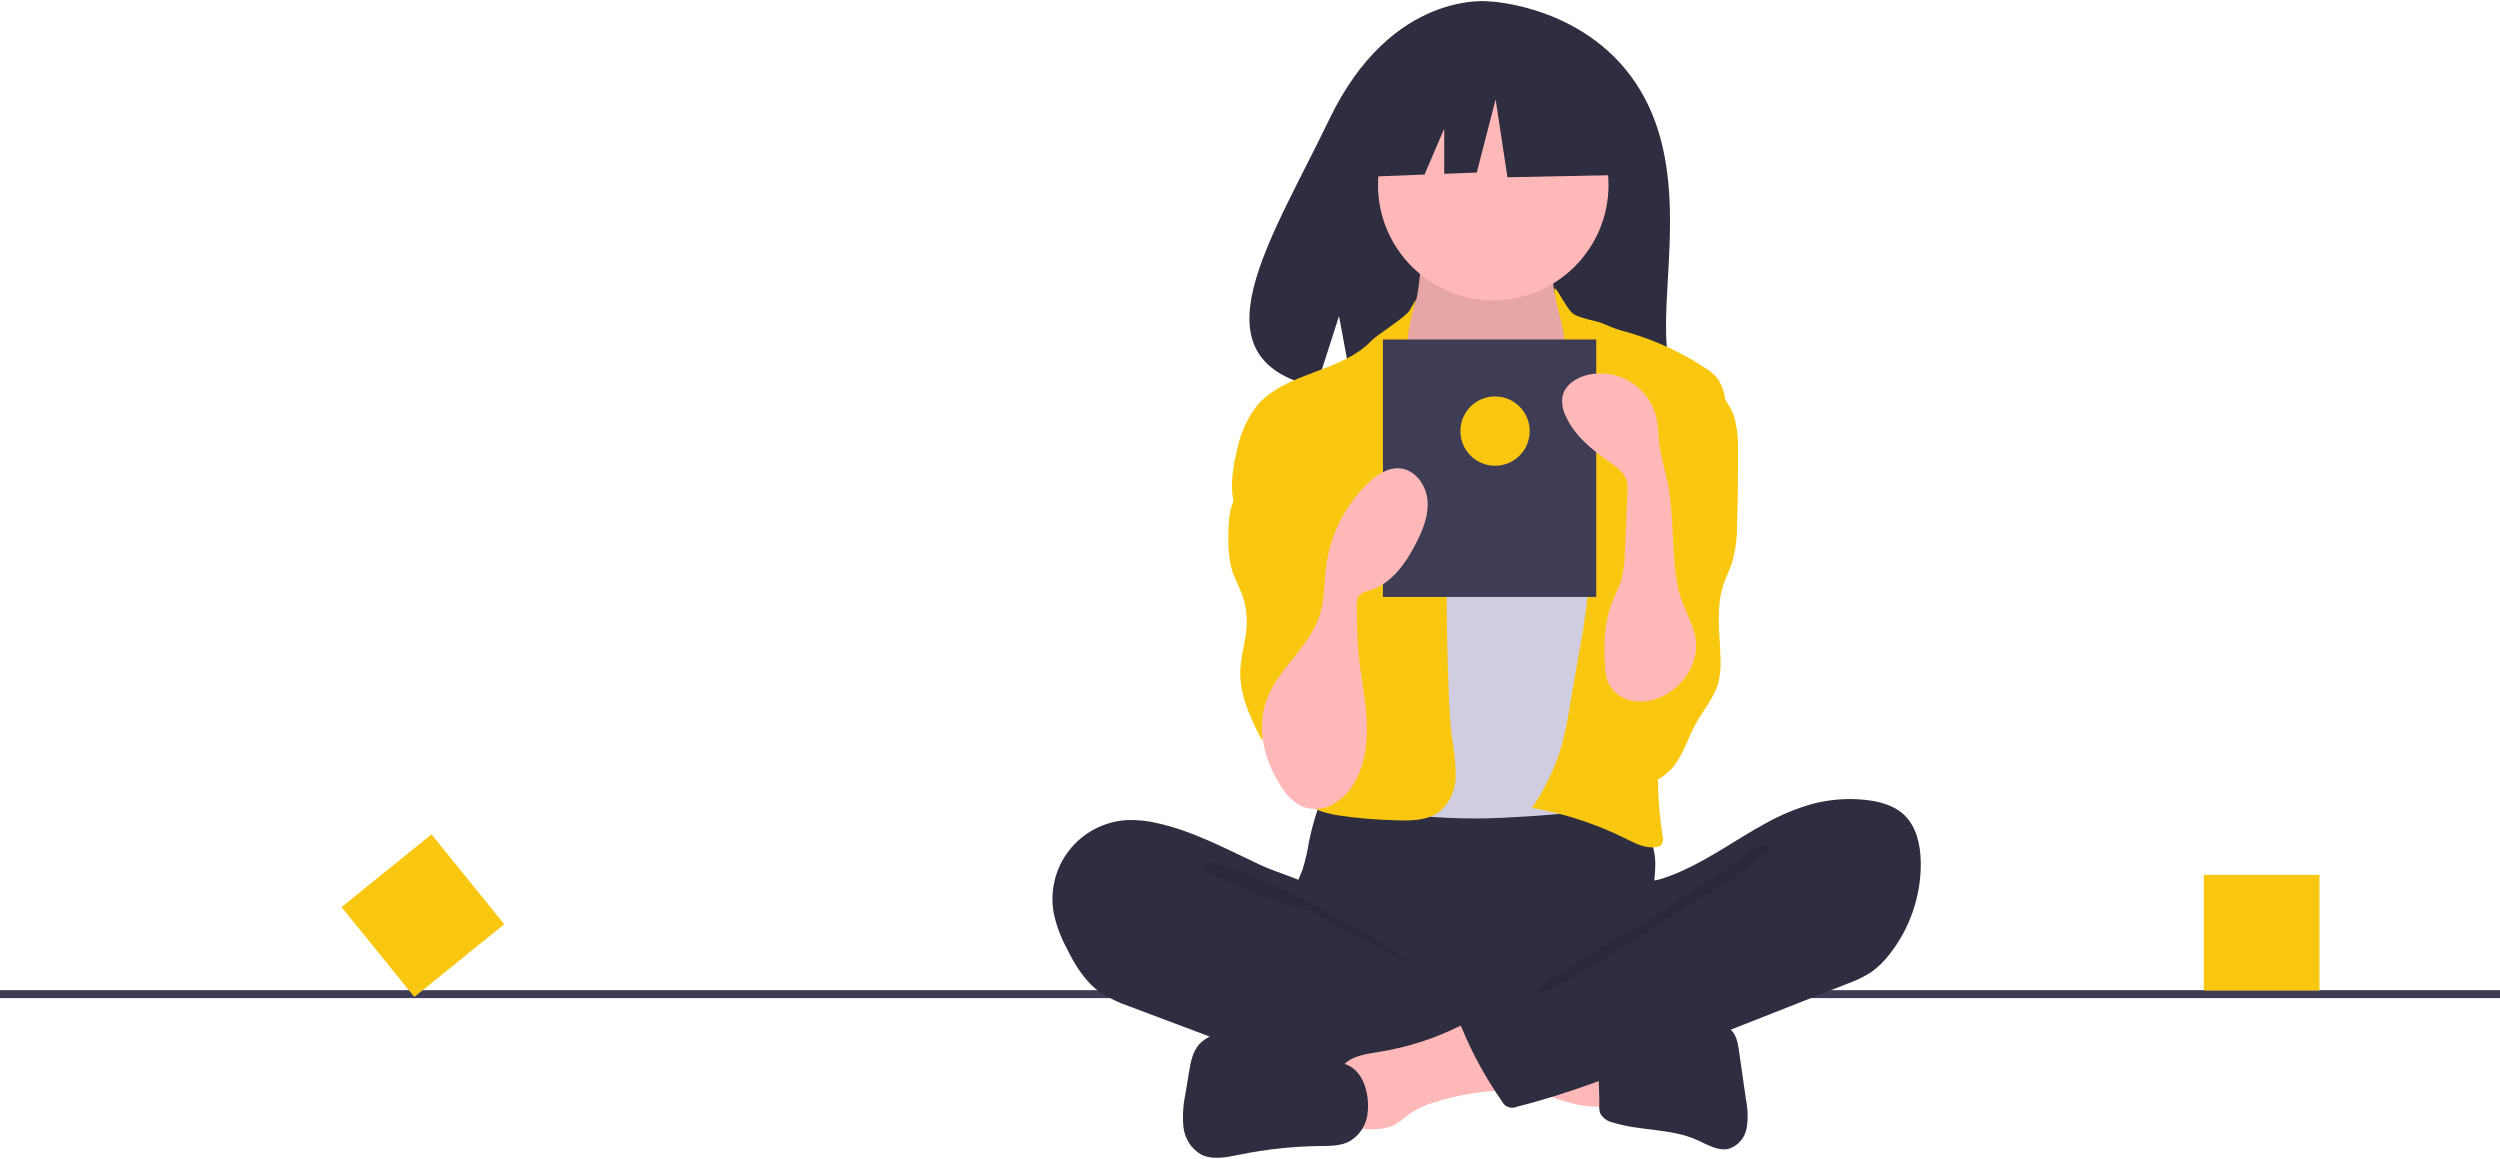 <svg width="315" height="146" viewBox="0 0 315 146" fill="none" xmlns="http://www.w3.org/2000/svg">
<g clip-path="url(#clip0)">
<path d="M315 124.759H0V125.759H315V124.759Z" fill="#3F3D56"/>
<path d="M292.253 110.235H277.681V124.807H292.253V110.235Z" fill="#FAC710"/>
<path d="M54.368 105.125L43.04 114.291L52.205 125.619L63.534 116.454L54.368 105.125Z" fill="#FAC710"/>
<path d="M206.74 11.481C200.35 0.683 187.707 0.18 187.707 0.18C187.707 0.18 175.386 -1.396 167.483 15.05C160.117 30.379 149.95 45.179 165.846 48.767L168.718 39.83L170.496 49.432C172.759 49.595 175.03 49.634 177.298 49.549C194.321 48.999 210.534 49.709 210.012 43.601C209.318 35.48 212.889 21.871 206.74 11.481Z" fill="#2F2E41"/>
<path d="M164.939 106.045C164.751 107.233 164.479 108.406 164.124 109.554C163.724 110.679 163.106 111.719 162.741 112.855C161.575 116.476 163.191 120.514 165.772 123.309C168.009 125.724 170.898 127.439 174.089 128.248C176.438 128.751 178.834 129.003 181.237 128.999C187.88 129.225 194.694 129.426 200.989 127.291C202.978 126.6 204.899 125.727 206.728 124.684C207.305 124.409 207.814 124.008 208.217 123.512C208.639 122.784 208.826 121.944 208.754 121.106C208.74 118.29 208.169 115.488 208.305 112.675C208.38 111.117 208.672 109.56 208.528 108.007C208.329 106.242 207.59 104.583 206.412 103.255C205.234 101.927 203.674 100.995 201.946 100.588C200.138 100.309 198.298 100.309 196.49 100.588C191.771 101.042 187.032 101.254 182.291 101.223C177.447 101.192 172.633 100.453 167.813 100.376C166.388 100.353 166.416 100.792 165.963 102.172C165.545 103.441 165.203 104.735 164.939 106.045Z" fill="#2F2E41"/>
<path d="M178.685 36.504C178.541 37.741 178.126 38.931 177.468 39.988C176.626 41.141 175.252 41.799 174.345 42.902C172.981 44.562 172.902 46.898 172.897 49.047C172.891 51.027 172.932 53.138 174.036 54.781C174.821 55.802 175.796 56.662 176.908 57.313C181.048 60.104 185.521 62.944 190.513 63.036C192.581 63.074 194.799 62.54 196.16 60.982C196.747 60.25 197.209 59.426 197.527 58.543C198.803 55.397 199.577 52.069 199.82 48.683C200.003 47.091 199.855 45.478 199.383 43.946C198.777 42.255 197.551 40.864 196.74 39.261C195.782 37.355 195.432 35.201 195.736 33.09C195.777 32.941 195.764 32.783 195.701 32.642C195.634 32.567 195.551 32.508 195.458 32.471C195.365 32.433 195.264 32.417 195.164 32.425L185.267 31.712C184.345 31.667 183.427 31.562 182.519 31.398C181.985 31.29 180.576 30.532 180.067 30.733C179.125 31.106 178.878 35.493 178.685 36.504Z" fill="#FFB8B8"/>
<path opacity="0.1" d="M178.685 36.504C178.541 37.741 178.126 38.931 177.468 39.988C176.626 41.141 175.252 41.799 174.345 42.902C172.981 44.562 172.902 46.898 172.897 49.047C172.891 51.027 172.932 53.138 174.036 54.781C174.821 55.802 175.796 56.662 176.908 57.313C181.048 60.104 185.521 62.944 190.513 63.036C192.581 63.074 194.799 62.54 196.16 60.982C196.747 60.25 197.209 59.426 197.527 58.543C198.803 55.397 199.577 52.069 199.82 48.683C200.003 47.091 199.855 45.478 199.383 43.946C198.777 42.255 197.551 40.864 196.74 39.261C195.782 37.355 195.432 35.201 195.736 33.09C195.777 32.941 195.764 32.783 195.701 32.642C195.634 32.567 195.551 32.508 195.458 32.471C195.365 32.433 195.264 32.417 195.164 32.425L185.267 31.712C184.345 31.667 183.427 31.562 182.519 31.398C181.985 31.29 180.576 30.532 180.067 30.733C179.125 31.106 178.878 35.493 178.685 36.504Z" fill="black"/>
<path d="M188.151 37.831C196.17 37.831 202.672 31.33 202.672 23.311C202.672 15.291 196.17 8.79 188.151 8.79C180.131 8.79 173.63 15.291 173.63 23.311C173.63 31.33 180.131 37.831 188.151 37.831Z" fill="#FFB8B8"/>
<path d="M180.722 55.834C181.439 56.664 182.304 57.355 183.272 57.872C184.282 58.289 185.366 58.496 186.459 58.478C189.076 58.552 191.914 58.072 193.735 56.191C196.082 53.765 196.005 49.852 197.844 47.022C197.993 46.766 198.195 46.545 198.437 46.374C198.746 46.206 199.095 46.126 199.446 46.142C201.769 46.12 203.793 47.627 205.62 49.064C206.48 49.655 207.218 50.407 207.793 51.278C208.155 51.982 208.402 52.74 208.526 53.522C209.331 57.968 209.829 62.465 210.018 66.979C210.179 69.469 210.34 71.961 210.328 74.456C210.288 82.676 208.378 90.759 206.478 98.756C206.233 99.786 205.898 100.938 204.961 101.432C204.543 101.62 204.095 101.729 203.637 101.755C198.206 102.486 192.741 102.941 187.264 103.118C185.126 103.151 182.989 103.099 180.853 102.963C180.485 102.958 180.121 102.894 179.773 102.775C179.301 102.548 178.896 102.204 178.596 101.775C175.632 98.04 175.457 92.878 175.476 88.111C175.523 76.455 175.939 64.809 176.726 53.173C176.79 52.212 176.805 51.046 176.113 50.29C177.46 52.287 179.004 54.144 180.722 55.834Z" fill="#D0CDE1"/>
<path d="M177.646 39.067C177.156 39.955 173.54 42.16 172.842 42.895C168.942 47.006 161.823 46.852 158.257 51.255C157.074 52.87 156.26 54.724 155.87 56.686C155.192 59.423 154.83 62.408 155.966 64.989C157.059 67.472 159.36 69.189 160.923 71.407C162.639 73.843 163.41 76.8 164.149 79.686C164.695 81.817 165.245 84.001 165.033 86.19C164.791 88.679 163.586 90.958 162.875 93.356C162.164 95.754 162.041 98.609 163.686 100.494C164.894 101.878 166.789 102.427 168.6 102.736C170.92 103.084 173.259 103.288 175.605 103.346C177.675 103.437 179.957 103.455 181.549 102.127C182.145 101.565 182.619 100.885 182.941 100.132C183.263 99.378 183.427 98.566 183.422 97.747C183.402 96.111 183.241 94.48 182.939 92.872C182.719 91.191 182.634 89.496 182.563 87.802C182.244 80.202 182.201 72.597 182.433 64.988C182.549 63.406 182.472 61.816 182.202 60.254C181.758 58.218 180.657 56.399 179.739 54.529C177.905 51.006 177.074 47.047 177.337 43.084C177.615 39.011 179.391 35.908 177.646 39.067Z" fill="#FAC710"/>
<path d="M198.037 39.376C198.784 40.144 201.322 40.397 202.273 40.892C203.166 41.304 204.099 41.627 205.057 41.856C208.523 42.855 211.82 44.369 214.838 46.345C215.466 46.712 216.02 47.191 216.474 47.758C216.953 48.536 217.261 49.407 217.379 50.313C217.938 52.599 218.216 54.946 218.207 57.299C218.096 59.793 217.345 62.208 216.6 64.59L213.816 73.49C211.738 80.134 209.647 86.844 209.062 93.78C208.738 97.624 208.882 101.494 209.49 105.304C209.547 105.489 209.564 105.685 209.54 105.877C209.516 106.069 209.451 106.255 209.35 106.42C209.166 106.601 208.925 106.712 208.668 106.734C207.324 106.944 206.024 106.259 204.806 105.652C201.085 103.801 197.114 102.501 193.018 101.795C194.619 99.482 195.854 96.936 196.68 94.248C197.149 92.54 197.518 90.807 197.786 89.057L199.081 81.566C199.608 78.828 199.979 76.063 200.192 73.283C200.29 72.239 200.229 71.187 200.012 70.162C199.713 69.187 199.317 68.244 198.829 67.348C196.694 62.908 195.693 57.842 196.533 52.988C196.9 50.863 197.615 48.736 197.317 46.601C197.03 44.548 197.328 42.953 196.801 40.921C194.639 32.579 196.632 37.932 198.037 39.376Z" fill="#FAC710"/>
<path d="M158.22 58.275C157.247 60.294 155.62 62.014 155.066 64.186C154.851 65.201 154.758 66.239 154.791 67.276C154.695 68.839 154.85 70.408 155.249 71.922C155.558 72.88 156.061 73.763 156.423 74.702C156.928 76.014 157.153 77.417 157.084 78.821C156.986 80.766 156.325 82.654 156.274 84.601C156.192 87.662 157.608 90.54 158.99 93.273C159.338 92.412 159.87 91.638 160.548 91.003C161.227 90.369 162.036 89.891 162.918 89.602C163.801 89.313 164.736 89.22 165.658 89.33C166.581 89.44 167.468 89.751 168.257 90.24C168.574 89.851 168.724 89.353 168.675 88.854C168.777 85.302 168.876 81.75 168.971 78.198C169.12 72.705 169.263 67.138 167.999 61.79C167.524 59.343 166.466 57.047 164.913 55.097C164.056 54.111 161.147 51.513 159.74 52.618C159.108 53.115 159.255 54.467 159.155 55.152C159.004 56.234 158.688 57.288 158.22 58.275Z" fill="#FAC710"/>
<path d="M218.492 52.456C218.883 53.912 219.051 55.419 218.989 56.926C219.008 59.996 218.967 63.066 218.867 66.136C218.882 67.71 218.681 69.279 218.268 70.799C217.954 71.787 217.469 72.714 217.145 73.698C216.172 76.65 216.704 79.851 216.787 82.957C216.846 83.963 216.76 84.972 216.532 85.953C216.019 87.878 214.64 89.434 213.677 91.179C212.762 92.837 212.211 94.694 211.119 96.24C210.027 97.786 208.136 99.011 206.304 98.537C204.916 98.177 203.929 96.948 203.247 95.687C201.758 92.913 201.249 89.719 201.802 86.62C202.487 82.849 204.701 79.504 205.5 75.757C206.597 70.61 204.93 65.299 204.979 60.037C204.957 59.212 205.069 58.389 205.311 57.6C205.826 56.433 206.555 55.373 207.461 54.474C208.499 53.27 209.464 52.003 210.35 50.682C210.945 49.795 211.754 47.512 212.809 47.322C215.164 46.899 217.907 50.636 218.492 52.456Z" fill="#FAC710"/>
<path d="M145.997 103.756C144.695 103.429 143.353 103.286 142.01 103.332C140.6 103.41 139.222 103.788 137.969 104.439C136.716 105.091 135.616 106.002 134.742 107.111C133.868 108.221 133.24 109.504 132.901 110.875C132.561 112.246 132.517 113.674 132.772 115.063C133.097 116.568 133.629 118.021 134.352 119.38C135.409 121.526 136.677 123.667 138.635 125.042C139.814 125.798 141.084 126.402 142.414 126.841L152.724 130.725C154.24 131.296 155.757 131.867 157.289 132.397C164.984 135.057 173.006 136.652 181.133 137.137C183.606 137.369 186.1 137.243 188.536 136.762C189.126 136.686 189.665 136.394 190.053 135.943C190.249 135.601 190.365 135.218 190.391 134.824L191.026 130.383C191.168 129.765 191.149 129.12 190.972 128.511C190.599 127.795 189.995 127.226 189.258 126.896C182.481 123.003 174.567 120.856 168.862 115.513C167.519 114.255 166.395 112.262 164.763 111.407C162.913 110.438 160.734 109.885 158.821 108.993C154.64 107.041 150.529 104.798 145.997 103.756Z" fill="#2F2E41"/>
<path opacity="0.1" d="M156.29 109.743C159.933 110.885 175.318 118.796 177.955 121.558C177.602 121.685 165.609 114.964 165.249 114.856C161.951 113.95 158.72 112.812 155.582 111.45C154.958 111.161 151.523 109.802 151.678 109.014C151.854 108.124 155.643 109.541 156.29 109.743Z" fill="black"/>
<path d="M201.75 139.441C201.957 139.456 202.162 139.395 202.328 139.271C202.4 139.177 202.454 139.071 202.485 138.956C202.516 138.842 202.524 138.723 202.508 138.606L202.491 132.556C200.707 131.818 198.819 131.362 196.895 131.206L187.982 130.014C188.187 130.042 186.588 133.853 186.833 134.362C187.265 135.259 190.567 136.054 191.498 136.477C194.737 137.949 198.102 139.568 201.75 139.441Z" fill="#FFB8B8"/>
<path d="M173.786 132.535C172.103 132.803 170.225 133.04 169.135 134.35C167.753 136.011 168.341 138.487 169 140.545C169.041 140.811 169.134 141.066 169.274 141.295C169.414 141.524 169.599 141.722 169.818 141.879C170.036 142.035 170.284 142.146 170.546 142.205C170.808 142.264 171.08 142.269 171.344 142.222C172.879 142.319 174.512 142.395 175.853 141.642C176.46 141.241 177.045 140.806 177.604 140.34C178.593 139.682 179.68 139.185 180.825 138.868C182.929 138.206 185.095 137.76 187.289 137.536C188.154 137.496 189.009 137.345 189.835 137.087C190.248 136.954 190.624 136.728 190.935 136.426C191.246 136.124 191.484 135.754 191.629 135.346C191.939 134.246 191.3 133.125 190.687 132.161C189.981 130.898 189.065 129.765 187.977 128.811C186.316 127.521 185.495 128.511 183.822 129.336C180.655 130.899 177.272 131.977 173.786 132.535Z" fill="#FFB8B8"/>
<path d="M169.388 134.051L158.703 130.892C157.421 130.446 156.082 130.187 154.726 130.122C154.048 130.094 153.371 130.211 152.741 130.466C152.111 130.721 151.543 131.107 151.074 131.599C150.246 132.571 150.009 133.9 149.802 135.161L149.36 137.858C149.066 139.218 148.982 140.614 149.113 141.999C149.184 142.692 149.412 143.359 149.78 143.951C150.148 144.542 150.646 145.042 151.236 145.411C152.714 146.218 154.527 145.824 156.177 145.487C159.51 144.805 162.901 144.442 166.303 144.401C167.582 144.386 168.923 144.402 170.053 143.803C170.709 143.414 171.261 142.871 171.659 142.22C172.057 141.57 172.29 140.832 172.339 140.071C172.549 137.767 171.781 134.758 169.388 134.051Z" fill="#2F2E41"/>
<path d="M205.95 131.298C207.335 131.056 208.558 130.268 209.885 129.804C211.753 129.149 213.778 129.15 215.757 129.157C216.485 129.09 217.217 129.237 217.863 129.578C218.735 130.159 218.958 131.321 219.106 132.357L220.001 138.614C220.24 139.781 220.265 140.982 220.074 142.158C219.971 142.745 219.712 143.294 219.324 143.747C218.937 144.2 218.435 144.541 217.871 144.734C216.474 145.097 215.104 144.205 213.785 143.618C210.487 142.153 206.654 142.527 203.216 141.432C202.887 141.366 202.576 141.231 202.304 141.036C202.031 140.841 201.803 140.591 201.634 140.301C201.517 139.954 201.475 139.585 201.511 139.22C201.57 137.209 201.146 134.463 201.751 132.541C202.296 130.813 204.404 131.298 205.95 131.298Z" fill="#2F2E41"/>
<path d="M228.563 101.238C230.698 100.703 232.911 100.552 235.099 100.792C236.847 100.984 238.647 101.47 239.923 102.68C241.476 104.152 241.975 106.429 242.017 108.568C242.085 112.829 240.672 116.982 238.018 120.317C237.37 121.16 236.6 121.902 235.732 122.517C234.796 123.103 233.799 123.583 232.758 123.951L209.67 133.057C203.597 135.453 197.501 137.855 191.166 139.435C190.993 139.518 190.805 139.566 190.613 139.576C190.421 139.586 190.228 139.557 190.048 139.492C189.867 139.426 189.701 139.325 189.56 139.195C189.419 139.064 189.305 138.906 189.226 138.731C187.203 135.842 185.506 132.737 184.165 129.475C184.102 129.397 184.058 129.306 184.038 129.208C184.017 129.109 184.021 129.008 184.048 128.911C184.075 128.815 184.124 128.726 184.193 128.653C184.262 128.58 184.347 128.525 184.441 128.491L200.771 119.109C201.968 118.484 203.085 117.715 204.095 116.819C204.801 116.135 205.378 115.33 205.801 114.443C206.14 113.736 206.171 112.068 206.604 111.545C207.027 111.033 208.475 110.992 209.144 110.791C210.087 110.502 211.011 110.153 211.909 109.746C215.562 108.112 218.815 105.737 222.317 103.824C224.281 102.701 226.38 101.832 228.563 101.238Z" fill="#2F2E41"/>
<path opacity="0.1" d="M219.305 108.245C216.5 110.352 212.867 112.289 210.086 114.452C209.137 115.19 193.318 124.084 193.094 125.265C195.688 125.702 212.213 114.142 214.577 112.988C216.902 111.753 219.093 110.28 221.114 108.593C221.643 108.182 223.886 106.945 222.367 106.485C221.511 106.226 219.937 107.824 219.305 108.245Z" fill="black"/>
<path d="M203.915 10.44L191.424 3.897L174.175 6.574L170.606 22.336L179.49 21.995L181.972 16.204V21.899L186.071 21.741L188.45 12.522L189.937 22.336L204.51 22.039L203.915 10.44Z" fill="#2F2E41"/>
<path d="M201.127 42.775H174.248V75.215H201.127V42.775Z" fill="#3F3D56"/>
<path d="M161.487 99.197C162.053 100.157 162.856 100.956 163.819 101.516C164.451 101.805 165.141 101.945 165.835 101.927C166.53 101.908 167.211 101.731 167.827 101.409C169.057 100.749 170.063 99.74 170.719 98.509C172.077 96.112 172.358 93.243 172.189 90.493C172.019 87.744 171.432 85.036 171.172 82.294C170.983 80.3 170.968 78.294 170.953 76.292C170.906 75.871 170.994 75.446 171.205 75.078C171.568 74.717 172.038 74.483 172.544 74.409C175.284 73.595 177.103 71.027 178.406 68.484C179.277 66.785 180.034 64.929 179.866 63.028C179.698 61.127 178.332 59.212 176.433 59.018C174.868 58.858 173.423 59.852 172.294 60.948C169.445 63.73 167.615 67.388 167.096 71.335C166.848 73.268 166.919 75.254 166.394 77.13C165.271 81.137 161.759 83.593 160.008 87.199C158.08 91.171 159.144 95.681 161.487 99.197Z" fill="#FFB8B8"/>
<path d="M213.173 83.889C212.774 84.819 212.193 85.658 211.463 86.359C210.734 87.06 209.872 87.608 208.927 87.969C207.753 88.441 206.458 88.52 205.236 88.196C204.629 88.027 204.07 87.722 203.601 87.302C203.132 86.883 202.766 86.361 202.531 85.777C202.344 85.189 202.242 84.577 202.227 83.96C202.051 81.258 202.119 78.474 203.1 75.95C203.479 74.977 203.989 74.054 204.288 73.053C204.582 71.897 204.732 70.71 204.735 69.517L205.058 62.145C205.111 61.61 205.074 61.069 204.949 60.546C204.627 59.48 203.63 58.786 202.715 58.15C200.506 56.614 198.323 54.821 197.252 52.352C196.884 51.609 196.753 50.771 196.875 49.951C197.176 48.487 198.654 47.539 200.114 47.22C201.069 47.011 202.057 46.998 203.018 47.181C203.979 47.364 204.893 47.739 205.704 48.285C206.516 48.83 207.209 49.535 207.741 50.355C208.273 51.176 208.634 52.095 208.801 53.059C208.946 53.891 208.944 54.741 209.028 55.581C209.208 57.363 209.773 59.081 210.127 60.837C210.999 65.162 210.547 69.633 211.41 73.958C212.131 77.574 214.849 79.933 213.173 83.889Z" fill="#FFB8B8"/>
<path d="M188.376 58.685C190.788 58.685 192.743 56.73 192.743 54.318C192.743 51.907 190.788 49.952 188.376 49.952C185.965 49.952 184.01 51.907 184.01 54.318C184.01 56.73 185.965 58.685 188.376 58.685Z" fill="#FAC710"/>
</g>
<defs>
<clipPath id="clip0">
<rect width="315" height="145.96" fill="white" transform="translate(0 0.006)"/>
</clipPath>
</defs>
</svg>
